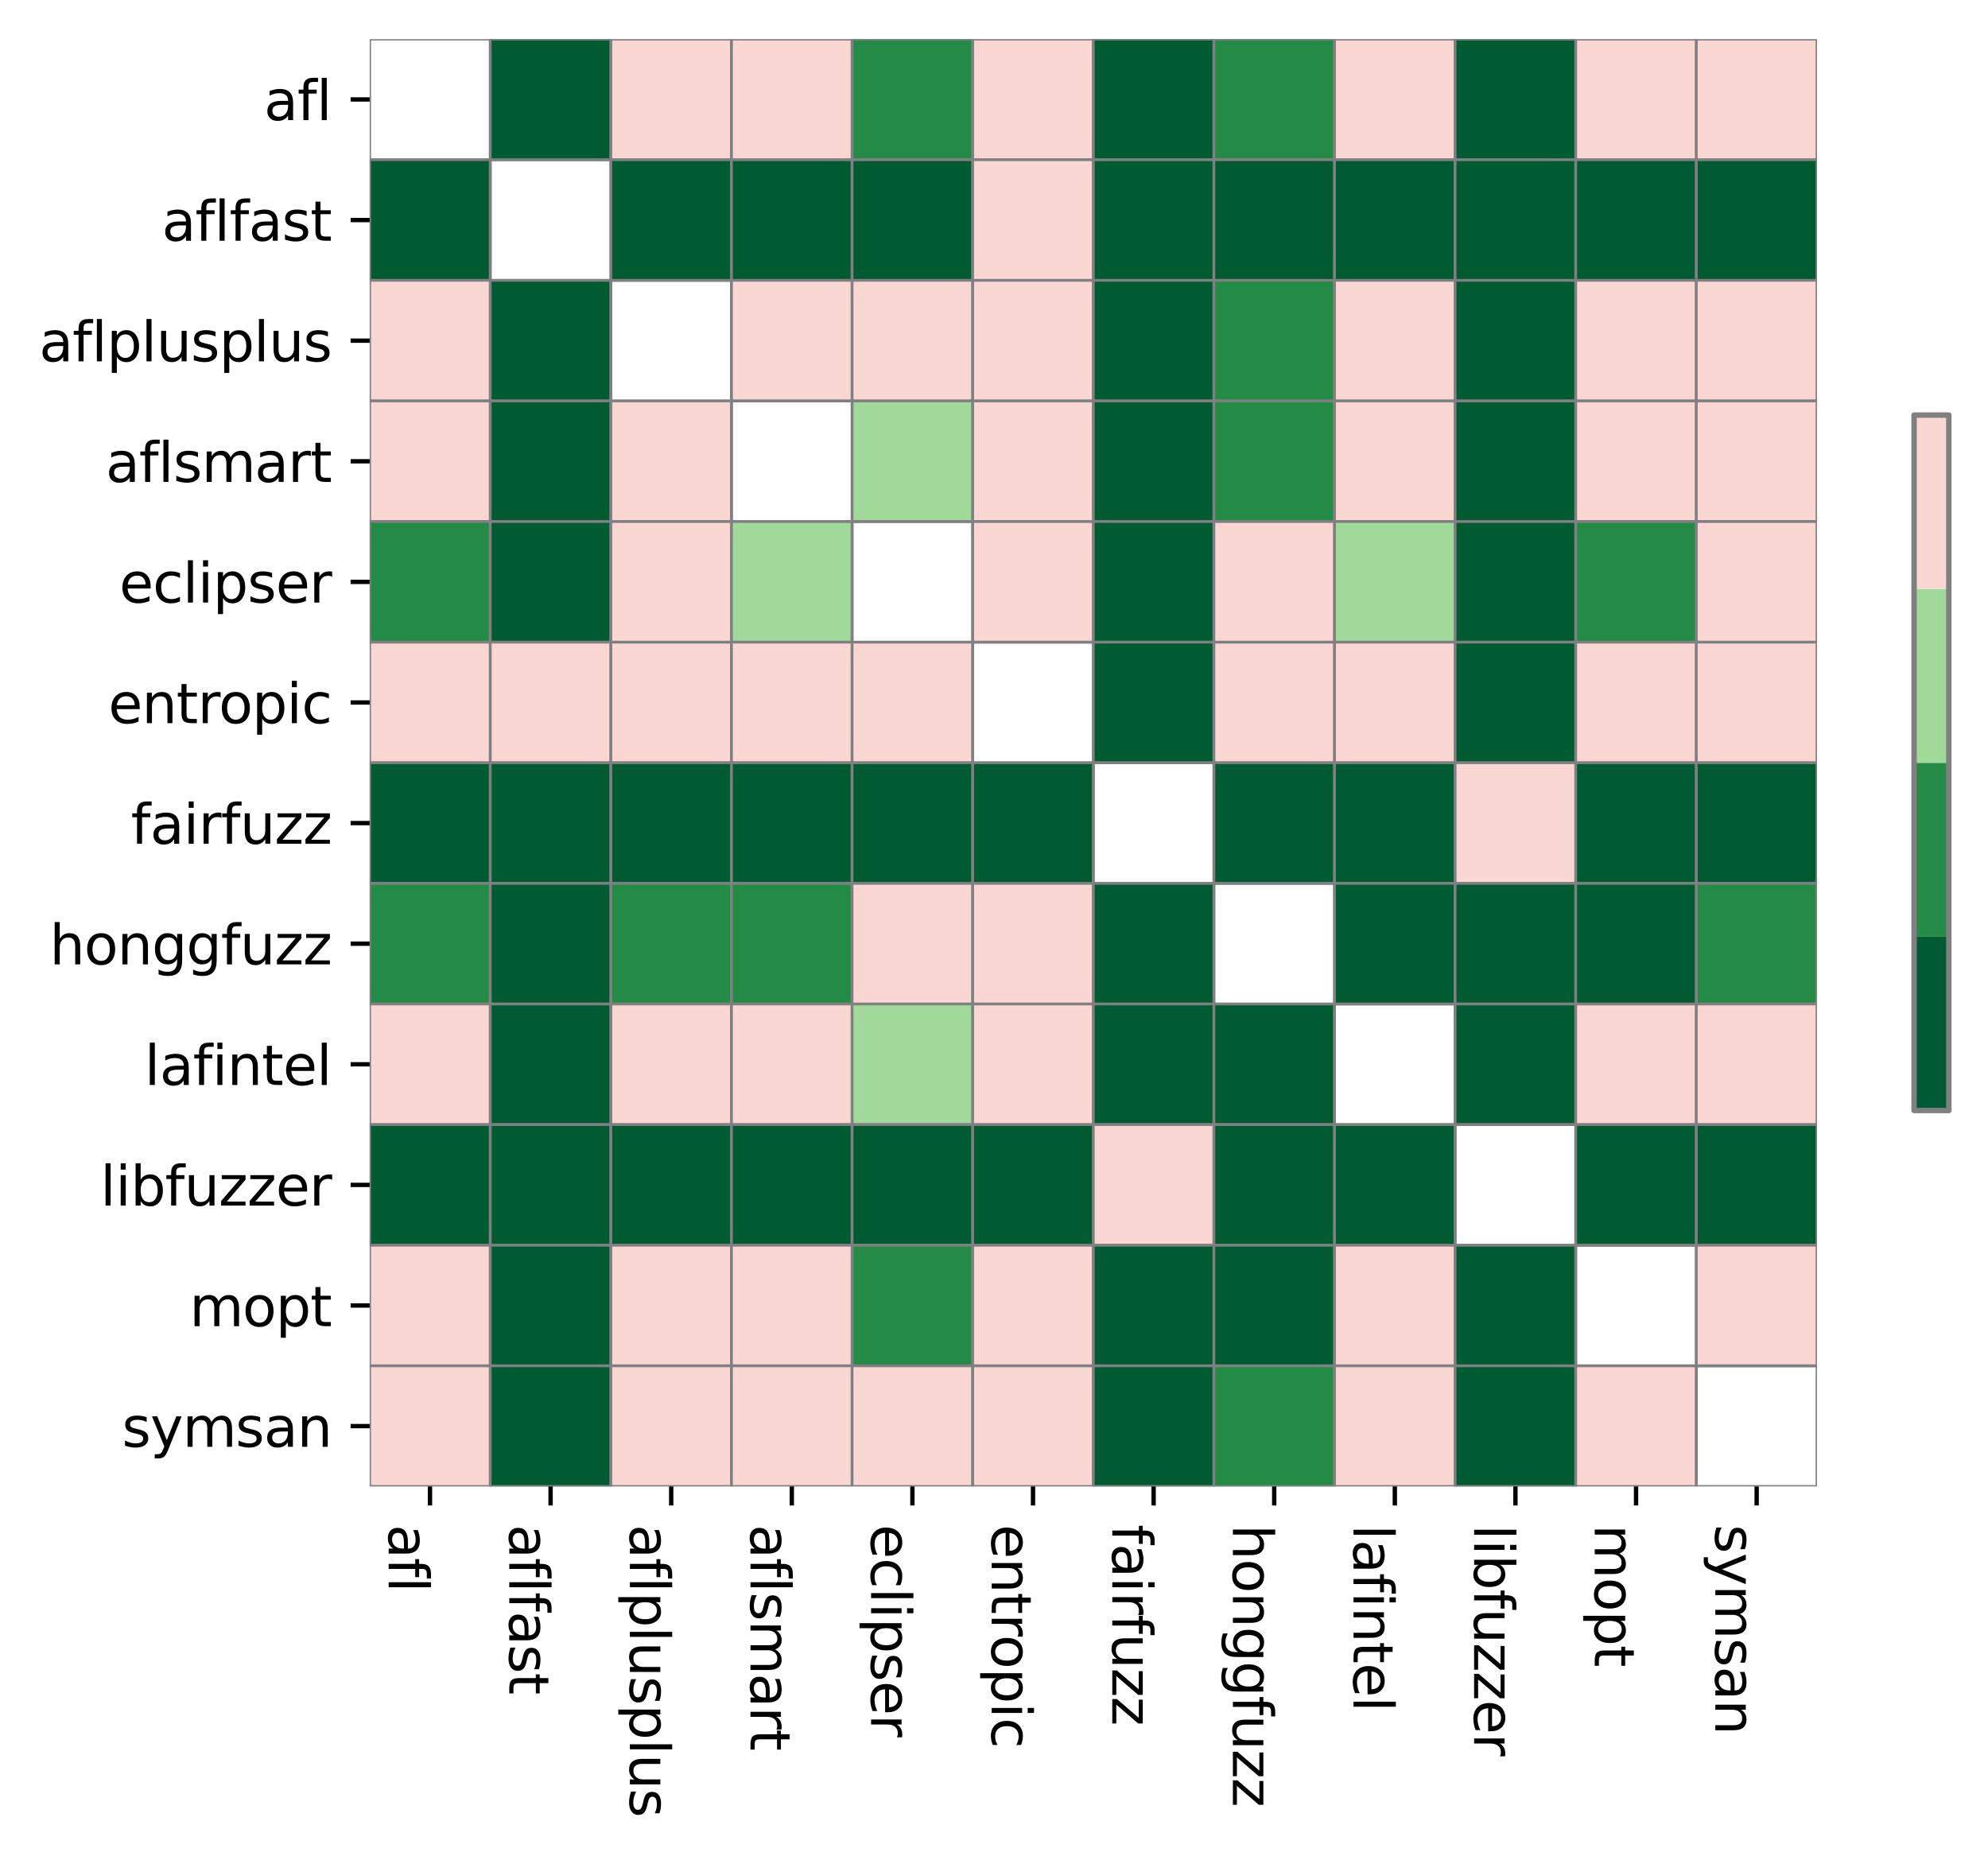 <?xml version="1.0" encoding="utf-8" standalone="no"?>
<!DOCTYPE svg PUBLIC "-//W3C//DTD SVG 1.1//EN"
  "http://www.w3.org/Graphics/SVG/1.1/DTD/svg11.dtd">
<svg xmlns:xlink="http://www.w3.org/1999/xlink" width="365.535pt" height="341.285pt" viewBox="0 0 365.535 341.285" xmlns="http://www.w3.org/2000/svg" version="1.1">
 <defs>
  <style type="text/css">*{stroke-linejoin: round; stroke-linecap: butt}</style>
 </defs>
 <g id="figure_1">
  <g id="patch_1">
   <path d="M 0 341.285 
L 365.535 341.285 
L 365.535 0 
L 0 0 
z
" style="fill: #ffffff"/>
  </g>
  <g id="axes_1">
   <g id="patch_2">
    <path d="M 67.973 273.312 
L 334.085 273.312 
L 334.085 7.2 
L 67.973 7.2 
z
" style="fill: #ffffff"/>
   </g>
   <g id="QuadMesh_1">
    <path d="M 67.973 7.2 
L 90.149 7.2 
L 90.149 29.376 
L 67.973 29.376 
L 67.973 7.2 
" clip-path="url(#p42f19a0f9f)" style="fill: none; stroke: #808080; stroke-width: 0.5"/>
    <path d="M 90.149 7.2 
L 112.325 7.2 
L 112.325 29.376 
L 90.149 29.376 
L 90.149 7.2 
" clip-path="url(#p42f19a0f9f)" style="fill: #005a32; stroke: #808080; stroke-width: 0.5"/>
    <path d="M 112.325 7.2 
L 134.501 7.2 
L 134.501 29.376 
L 112.325 29.376 
L 112.325 7.2 
" clip-path="url(#p42f19a0f9f)" style="fill: #fbd7d4; stroke: #808080; stroke-width: 0.5"/>
    <path d="M 134.501 7.2 
L 156.677 7.2 
L 156.677 29.376 
L 134.501 29.376 
L 134.501 7.2 
" clip-path="url(#p42f19a0f9f)" style="fill: #fbd7d4; stroke: #808080; stroke-width: 0.5"/>
    <path d="M 156.677 7.2 
L 178.853 7.2 
L 178.853 29.376 
L 156.677 29.376 
L 156.677 7.2 
" clip-path="url(#p42f19a0f9f)" style="fill: #238b45; stroke: #808080; stroke-width: 0.5"/>
    <path d="M 178.853 7.2 
L 201.029 7.2 
L 201.029 29.376 
L 178.853 29.376 
L 178.853 7.2 
" clip-path="url(#p42f19a0f9f)" style="fill: #fbd7d4; stroke: #808080; stroke-width: 0.5"/>
    <path d="M 201.029 7.2 
L 223.205 7.2 
L 223.205 29.376 
L 201.029 29.376 
L 201.029 7.2 
" clip-path="url(#p42f19a0f9f)" style="fill: #005a32; stroke: #808080; stroke-width: 0.5"/>
    <path d="M 223.205 7.2 
L 245.381 7.2 
L 245.381 29.376 
L 223.205 29.376 
L 223.205 7.2 
" clip-path="url(#p42f19a0f9f)" style="fill: #238b45; stroke: #808080; stroke-width: 0.5"/>
    <path d="M 245.381 7.2 
L 267.557 7.2 
L 267.557 29.376 
L 245.381 29.376 
L 245.381 7.2 
" clip-path="url(#p42f19a0f9f)" style="fill: #fbd7d4; stroke: #808080; stroke-width: 0.5"/>
    <path d="M 267.557 7.2 
L 289.733 7.2 
L 289.733 29.376 
L 267.557 29.376 
L 267.557 7.2 
" clip-path="url(#p42f19a0f9f)" style="fill: #005a32; stroke: #808080; stroke-width: 0.5"/>
    <path d="M 289.733 7.2 
L 311.909 7.2 
L 311.909 29.376 
L 289.733 29.376 
L 289.733 7.2 
" clip-path="url(#p42f19a0f9f)" style="fill: #fbd7d4; stroke: #808080; stroke-width: 0.5"/>
    <path d="M 311.909 7.2 
L 334.085 7.2 
L 334.085 29.376 
L 311.909 29.376 
L 311.909 7.2 
" clip-path="url(#p42f19a0f9f)" style="fill: #fbd7d4; stroke: #808080; stroke-width: 0.5"/>
    <path d="M 67.973 29.376 
L 90.149 29.376 
L 90.149 51.552 
L 67.973 51.552 
L 67.973 29.376 
" clip-path="url(#p42f19a0f9f)" style="fill: #005a32; stroke: #808080; stroke-width: 0.5"/>
    <path d="M 90.149 29.376 
L 112.325 29.376 
L 112.325 51.552 
L 90.149 51.552 
L 90.149 29.376 
" clip-path="url(#p42f19a0f9f)" style="fill: none; stroke: #808080; stroke-width: 0.5"/>
    <path d="M 112.325 29.376 
L 134.501 29.376 
L 134.501 51.552 
L 112.325 51.552 
L 112.325 29.376 
" clip-path="url(#p42f19a0f9f)" style="fill: #005a32; stroke: #808080; stroke-width: 0.5"/>
    <path d="M 134.501 29.376 
L 156.677 29.376 
L 156.677 51.552 
L 134.501 51.552 
L 134.501 29.376 
" clip-path="url(#p42f19a0f9f)" style="fill: #005a32; stroke: #808080; stroke-width: 0.5"/>
    <path d="M 156.677 29.376 
L 178.853 29.376 
L 178.853 51.552 
L 156.677 51.552 
L 156.677 29.376 
" clip-path="url(#p42f19a0f9f)" style="fill: #005a32; stroke: #808080; stroke-width: 0.5"/>
    <path d="M 178.853 29.376 
L 201.029 29.376 
L 201.029 51.552 
L 178.853 51.552 
L 178.853 29.376 
" clip-path="url(#p42f19a0f9f)" style="fill: #fbd7d4; stroke: #808080; stroke-width: 0.5"/>
    <path d="M 201.029 29.376 
L 223.205 29.376 
L 223.205 51.552 
L 201.029 51.552 
L 201.029 29.376 
" clip-path="url(#p42f19a0f9f)" style="fill: #005a32; stroke: #808080; stroke-width: 0.5"/>
    <path d="M 223.205 29.376 
L 245.381 29.376 
L 245.381 51.552 
L 223.205 51.552 
L 223.205 29.376 
" clip-path="url(#p42f19a0f9f)" style="fill: #005a32; stroke: #808080; stroke-width: 0.5"/>
    <path d="M 245.381 29.376 
L 267.557 29.376 
L 267.557 51.552 
L 245.381 51.552 
L 245.381 29.376 
" clip-path="url(#p42f19a0f9f)" style="fill: #005a32; stroke: #808080; stroke-width: 0.5"/>
    <path d="M 267.557 29.376 
L 289.733 29.376 
L 289.733 51.552 
L 267.557 51.552 
L 267.557 29.376 
" clip-path="url(#p42f19a0f9f)" style="fill: #005a32; stroke: #808080; stroke-width: 0.5"/>
    <path d="M 289.733 29.376 
L 311.909 29.376 
L 311.909 51.552 
L 289.733 51.552 
L 289.733 29.376 
" clip-path="url(#p42f19a0f9f)" style="fill: #005a32; stroke: #808080; stroke-width: 0.5"/>
    <path d="M 311.909 29.376 
L 334.085 29.376 
L 334.085 51.552 
L 311.909 51.552 
L 311.909 29.376 
" clip-path="url(#p42f19a0f9f)" style="fill: #005a32; stroke: #808080; stroke-width: 0.5"/>
    <path d="M 67.973 51.552 
L 90.149 51.552 
L 90.149 73.728 
L 67.973 73.728 
L 67.973 51.552 
" clip-path="url(#p42f19a0f9f)" style="fill: #fbd7d4; stroke: #808080; stroke-width: 0.5"/>
    <path d="M 90.149 51.552 
L 112.325 51.552 
L 112.325 73.728 
L 90.149 73.728 
L 90.149 51.552 
" clip-path="url(#p42f19a0f9f)" style="fill: #005a32; stroke: #808080; stroke-width: 0.5"/>
    <path d="M 112.325 51.552 
L 134.501 51.552 
L 134.501 73.728 
L 112.325 73.728 
L 112.325 51.552 
" clip-path="url(#p42f19a0f9f)" style="fill: none; stroke: #808080; stroke-width: 0.5"/>
    <path d="M 134.501 51.552 
L 156.677 51.552 
L 156.677 73.728 
L 134.501 73.728 
L 134.501 51.552 
" clip-path="url(#p42f19a0f9f)" style="fill: #fbd7d4; stroke: #808080; stroke-width: 0.5"/>
    <path d="M 156.677 51.552 
L 178.853 51.552 
L 178.853 73.728 
L 156.677 73.728 
L 156.677 51.552 
" clip-path="url(#p42f19a0f9f)" style="fill: #fbd7d4; stroke: #808080; stroke-width: 0.5"/>
    <path d="M 178.853 51.552 
L 201.029 51.552 
L 201.029 73.728 
L 178.853 73.728 
L 178.853 51.552 
" clip-path="url(#p42f19a0f9f)" style="fill: #fbd7d4; stroke: #808080; stroke-width: 0.5"/>
    <path d="M 201.029 51.552 
L 223.205 51.552 
L 223.205 73.728 
L 201.029 73.728 
L 201.029 51.552 
" clip-path="url(#p42f19a0f9f)" style="fill: #005a32; stroke: #808080; stroke-width: 0.5"/>
    <path d="M 223.205 51.552 
L 245.381 51.552 
L 245.381 73.728 
L 223.205 73.728 
L 223.205 51.552 
" clip-path="url(#p42f19a0f9f)" style="fill: #238b45; stroke: #808080; stroke-width: 0.5"/>
    <path d="M 245.381 51.552 
L 267.557 51.552 
L 267.557 73.728 
L 245.381 73.728 
L 245.381 51.552 
" clip-path="url(#p42f19a0f9f)" style="fill: #fbd7d4; stroke: #808080; stroke-width: 0.5"/>
    <path d="M 267.557 51.552 
L 289.733 51.552 
L 289.733 73.728 
L 267.557 73.728 
L 267.557 51.552 
" clip-path="url(#p42f19a0f9f)" style="fill: #005a32; stroke: #808080; stroke-width: 0.5"/>
    <path d="M 289.733 51.552 
L 311.909 51.552 
L 311.909 73.728 
L 289.733 73.728 
L 289.733 51.552 
" clip-path="url(#p42f19a0f9f)" style="fill: #fbd7d4; stroke: #808080; stroke-width: 0.5"/>
    <path d="M 311.909 51.552 
L 334.085 51.552 
L 334.085 73.728 
L 311.909 73.728 
L 311.909 51.552 
" clip-path="url(#p42f19a0f9f)" style="fill: #fbd7d4; stroke: #808080; stroke-width: 0.5"/>
    <path d="M 67.973 73.728 
L 90.149 73.728 
L 90.149 95.904 
L 67.973 95.904 
L 67.973 73.728 
" clip-path="url(#p42f19a0f9f)" style="fill: #fbd7d4; stroke: #808080; stroke-width: 0.5"/>
    <path d="M 90.149 73.728 
L 112.325 73.728 
L 112.325 95.904 
L 90.149 95.904 
L 90.149 73.728 
" clip-path="url(#p42f19a0f9f)" style="fill: #005a32; stroke: #808080; stroke-width: 0.5"/>
    <path d="M 112.325 73.728 
L 134.501 73.728 
L 134.501 95.904 
L 112.325 95.904 
L 112.325 73.728 
" clip-path="url(#p42f19a0f9f)" style="fill: #fbd7d4; stroke: #808080; stroke-width: 0.5"/>
    <path d="M 134.501 73.728 
L 156.677 73.728 
L 156.677 95.904 
L 134.501 95.904 
L 134.501 73.728 
" clip-path="url(#p42f19a0f9f)" style="fill: none; stroke: #808080; stroke-width: 0.5"/>
    <path d="M 156.677 73.728 
L 178.853 73.728 
L 178.853 95.904 
L 156.677 95.904 
L 156.677 73.728 
" clip-path="url(#p42f19a0f9f)" style="fill: #a1d99b; stroke: #808080; stroke-width: 0.5"/>
    <path d="M 178.853 73.728 
L 201.029 73.728 
L 201.029 95.904 
L 178.853 95.904 
L 178.853 73.728 
" clip-path="url(#p42f19a0f9f)" style="fill: #fbd7d4; stroke: #808080; stroke-width: 0.5"/>
    <path d="M 201.029 73.728 
L 223.205 73.728 
L 223.205 95.904 
L 201.029 95.904 
L 201.029 73.728 
" clip-path="url(#p42f19a0f9f)" style="fill: #005a32; stroke: #808080; stroke-width: 0.5"/>
    <path d="M 223.205 73.728 
L 245.381 73.728 
L 245.381 95.904 
L 223.205 95.904 
L 223.205 73.728 
" clip-path="url(#p42f19a0f9f)" style="fill: #238b45; stroke: #808080; stroke-width: 0.5"/>
    <path d="M 245.381 73.728 
L 267.557 73.728 
L 267.557 95.904 
L 245.381 95.904 
L 245.381 73.728 
" clip-path="url(#p42f19a0f9f)" style="fill: #fbd7d4; stroke: #808080; stroke-width: 0.5"/>
    <path d="M 267.557 73.728 
L 289.733 73.728 
L 289.733 95.904 
L 267.557 95.904 
L 267.557 73.728 
" clip-path="url(#p42f19a0f9f)" style="fill: #005a32; stroke: #808080; stroke-width: 0.5"/>
    <path d="M 289.733 73.728 
L 311.909 73.728 
L 311.909 95.904 
L 289.733 95.904 
L 289.733 73.728 
" clip-path="url(#p42f19a0f9f)" style="fill: #fbd7d4; stroke: #808080; stroke-width: 0.5"/>
    <path d="M 311.909 73.728 
L 334.085 73.728 
L 334.085 95.904 
L 311.909 95.904 
L 311.909 73.728 
" clip-path="url(#p42f19a0f9f)" style="fill: #fbd7d4; stroke: #808080; stroke-width: 0.5"/>
    <path d="M 67.973 95.904 
L 90.149 95.904 
L 90.149 118.08 
L 67.973 118.08 
L 67.973 95.904 
" clip-path="url(#p42f19a0f9f)" style="fill: #238b45; stroke: #808080; stroke-width: 0.5"/>
    <path d="M 90.149 95.904 
L 112.325 95.904 
L 112.325 118.08 
L 90.149 118.08 
L 90.149 95.904 
" clip-path="url(#p42f19a0f9f)" style="fill: #005a32; stroke: #808080; stroke-width: 0.5"/>
    <path d="M 112.325 95.904 
L 134.501 95.904 
L 134.501 118.08 
L 112.325 118.08 
L 112.325 95.904 
" clip-path="url(#p42f19a0f9f)" style="fill: #fbd7d4; stroke: #808080; stroke-width: 0.5"/>
    <path d="M 134.501 95.904 
L 156.677 95.904 
L 156.677 118.08 
L 134.501 118.08 
L 134.501 95.904 
" clip-path="url(#p42f19a0f9f)" style="fill: #a1d99b; stroke: #808080; stroke-width: 0.5"/>
    <path d="M 156.677 95.904 
L 178.853 95.904 
L 178.853 118.08 
L 156.677 118.08 
L 156.677 95.904 
" clip-path="url(#p42f19a0f9f)" style="fill: none; stroke: #808080; stroke-width: 0.5"/>
    <path d="M 178.853 95.904 
L 201.029 95.904 
L 201.029 118.08 
L 178.853 118.08 
L 178.853 95.904 
" clip-path="url(#p42f19a0f9f)" style="fill: #fbd7d4; stroke: #808080; stroke-width: 0.5"/>
    <path d="M 201.029 95.904 
L 223.205 95.904 
L 223.205 118.08 
L 201.029 118.08 
L 201.029 95.904 
" clip-path="url(#p42f19a0f9f)" style="fill: #005a32; stroke: #808080; stroke-width: 0.5"/>
    <path d="M 223.205 95.904 
L 245.381 95.904 
L 245.381 118.08 
L 223.205 118.08 
L 223.205 95.904 
" clip-path="url(#p42f19a0f9f)" style="fill: #fbd7d4; stroke: #808080; stroke-width: 0.5"/>
    <path d="M 245.381 95.904 
L 267.557 95.904 
L 267.557 118.08 
L 245.381 118.08 
L 245.381 95.904 
" clip-path="url(#p42f19a0f9f)" style="fill: #a1d99b; stroke: #808080; stroke-width: 0.5"/>
    <path d="M 267.557 95.904 
L 289.733 95.904 
L 289.733 118.08 
L 267.557 118.08 
L 267.557 95.904 
" clip-path="url(#p42f19a0f9f)" style="fill: #005a32; stroke: #808080; stroke-width: 0.5"/>
    <path d="M 289.733 95.904 
L 311.909 95.904 
L 311.909 118.08 
L 289.733 118.08 
L 289.733 95.904 
" clip-path="url(#p42f19a0f9f)" style="fill: #238b45; stroke: #808080; stroke-width: 0.5"/>
    <path d="M 311.909 95.904 
L 334.085 95.904 
L 334.085 118.08 
L 311.909 118.08 
L 311.909 95.904 
" clip-path="url(#p42f19a0f9f)" style="fill: #fbd7d4; stroke: #808080; stroke-width: 0.5"/>
    <path d="M 67.973 118.08 
L 90.149 118.08 
L 90.149 140.256 
L 67.973 140.256 
L 67.973 118.08 
" clip-path="url(#p42f19a0f9f)" style="fill: #fbd7d4; stroke: #808080; stroke-width: 0.5"/>
    <path d="M 90.149 118.08 
L 112.325 118.08 
L 112.325 140.256 
L 90.149 140.256 
L 90.149 118.08 
" clip-path="url(#p42f19a0f9f)" style="fill: #fbd7d4; stroke: #808080; stroke-width: 0.5"/>
    <path d="M 112.325 118.08 
L 134.501 118.08 
L 134.501 140.256 
L 112.325 140.256 
L 112.325 118.08 
" clip-path="url(#p42f19a0f9f)" style="fill: #fbd7d4; stroke: #808080; stroke-width: 0.5"/>
    <path d="M 134.501 118.08 
L 156.677 118.08 
L 156.677 140.256 
L 134.501 140.256 
L 134.501 118.08 
" clip-path="url(#p42f19a0f9f)" style="fill: #fbd7d4; stroke: #808080; stroke-width: 0.5"/>
    <path d="M 156.677 118.08 
L 178.853 118.08 
L 178.853 140.256 
L 156.677 140.256 
L 156.677 118.08 
" clip-path="url(#p42f19a0f9f)" style="fill: #fbd7d4; stroke: #808080; stroke-width: 0.5"/>
    <path d="M 178.853 118.08 
L 201.029 118.08 
L 201.029 140.256 
L 178.853 140.256 
L 178.853 118.08 
" clip-path="url(#p42f19a0f9f)" style="fill: none; stroke: #808080; stroke-width: 0.5"/>
    <path d="M 201.029 118.08 
L 223.205 118.08 
L 223.205 140.256 
L 201.029 140.256 
L 201.029 118.08 
" clip-path="url(#p42f19a0f9f)" style="fill: #005a32; stroke: #808080; stroke-width: 0.5"/>
    <path d="M 223.205 118.08 
L 245.381 118.08 
L 245.381 140.256 
L 223.205 140.256 
L 223.205 118.08 
" clip-path="url(#p42f19a0f9f)" style="fill: #fbd7d4; stroke: #808080; stroke-width: 0.5"/>
    <path d="M 245.381 118.08 
L 267.557 118.08 
L 267.557 140.256 
L 245.381 140.256 
L 245.381 118.08 
" clip-path="url(#p42f19a0f9f)" style="fill: #fbd7d4; stroke: #808080; stroke-width: 0.5"/>
    <path d="M 267.557 118.08 
L 289.733 118.08 
L 289.733 140.256 
L 267.557 140.256 
L 267.557 118.08 
" clip-path="url(#p42f19a0f9f)" style="fill: #005a32; stroke: #808080; stroke-width: 0.5"/>
    <path d="M 289.733 118.08 
L 311.909 118.08 
L 311.909 140.256 
L 289.733 140.256 
L 289.733 118.08 
" clip-path="url(#p42f19a0f9f)" style="fill: #fbd7d4; stroke: #808080; stroke-width: 0.5"/>
    <path d="M 311.909 118.08 
L 334.085 118.08 
L 334.085 140.256 
L 311.909 140.256 
L 311.909 118.08 
" clip-path="url(#p42f19a0f9f)" style="fill: #fbd7d4; stroke: #808080; stroke-width: 0.5"/>
    <path d="M 67.973 140.256 
L 90.149 140.256 
L 90.149 162.432 
L 67.973 162.432 
L 67.973 140.256 
" clip-path="url(#p42f19a0f9f)" style="fill: #005a32; stroke: #808080; stroke-width: 0.5"/>
    <path d="M 90.149 140.256 
L 112.325 140.256 
L 112.325 162.432 
L 90.149 162.432 
L 90.149 140.256 
" clip-path="url(#p42f19a0f9f)" style="fill: #005a32; stroke: #808080; stroke-width: 0.5"/>
    <path d="M 112.325 140.256 
L 134.501 140.256 
L 134.501 162.432 
L 112.325 162.432 
L 112.325 140.256 
" clip-path="url(#p42f19a0f9f)" style="fill: #005a32; stroke: #808080; stroke-width: 0.5"/>
    <path d="M 134.501 140.256 
L 156.677 140.256 
L 156.677 162.432 
L 134.501 162.432 
L 134.501 140.256 
" clip-path="url(#p42f19a0f9f)" style="fill: #005a32; stroke: #808080; stroke-width: 0.5"/>
    <path d="M 156.677 140.256 
L 178.853 140.256 
L 178.853 162.432 
L 156.677 162.432 
L 156.677 140.256 
" clip-path="url(#p42f19a0f9f)" style="fill: #005a32; stroke: #808080; stroke-width: 0.5"/>
    <path d="M 178.853 140.256 
L 201.029 140.256 
L 201.029 162.432 
L 178.853 162.432 
L 178.853 140.256 
" clip-path="url(#p42f19a0f9f)" style="fill: #005a32; stroke: #808080; stroke-width: 0.5"/>
    <path d="M 201.029 140.256 
L 223.205 140.256 
L 223.205 162.432 
L 201.029 162.432 
L 201.029 140.256 
" clip-path="url(#p42f19a0f9f)" style="fill: none; stroke: #808080; stroke-width: 0.5"/>
    <path d="M 223.205 140.256 
L 245.381 140.256 
L 245.381 162.432 
L 223.205 162.432 
L 223.205 140.256 
" clip-path="url(#p42f19a0f9f)" style="fill: #005a32; stroke: #808080; stroke-width: 0.5"/>
    <path d="M 245.381 140.256 
L 267.557 140.256 
L 267.557 162.432 
L 245.381 162.432 
L 245.381 140.256 
" clip-path="url(#p42f19a0f9f)" style="fill: #005a32; stroke: #808080; stroke-width: 0.5"/>
    <path d="M 267.557 140.256 
L 289.733 140.256 
L 289.733 162.432 
L 267.557 162.432 
L 267.557 140.256 
" clip-path="url(#p42f19a0f9f)" style="fill: #fbd7d4; stroke: #808080; stroke-width: 0.5"/>
    <path d="M 289.733 140.256 
L 311.909 140.256 
L 311.909 162.432 
L 289.733 162.432 
L 289.733 140.256 
" clip-path="url(#p42f19a0f9f)" style="fill: #005a32; stroke: #808080; stroke-width: 0.5"/>
    <path d="M 311.909 140.256 
L 334.085 140.256 
L 334.085 162.432 
L 311.909 162.432 
L 311.909 140.256 
" clip-path="url(#p42f19a0f9f)" style="fill: #005a32; stroke: #808080; stroke-width: 0.5"/>
    <path d="M 67.973 162.432 
L 90.149 162.432 
L 90.149 184.608 
L 67.973 184.608 
L 67.973 162.432 
" clip-path="url(#p42f19a0f9f)" style="fill: #238b45; stroke: #808080; stroke-width: 0.5"/>
    <path d="M 90.149 162.432 
L 112.325 162.432 
L 112.325 184.608 
L 90.149 184.608 
L 90.149 162.432 
" clip-path="url(#p42f19a0f9f)" style="fill: #005a32; stroke: #808080; stroke-width: 0.5"/>
    <path d="M 112.325 162.432 
L 134.501 162.432 
L 134.501 184.608 
L 112.325 184.608 
L 112.325 162.432 
" clip-path="url(#p42f19a0f9f)" style="fill: #238b45; stroke: #808080; stroke-width: 0.5"/>
    <path d="M 134.501 162.432 
L 156.677 162.432 
L 156.677 184.608 
L 134.501 184.608 
L 134.501 162.432 
" clip-path="url(#p42f19a0f9f)" style="fill: #238b45; stroke: #808080; stroke-width: 0.5"/>
    <path d="M 156.677 162.432 
L 178.853 162.432 
L 178.853 184.608 
L 156.677 184.608 
L 156.677 162.432 
" clip-path="url(#p42f19a0f9f)" style="fill: #fbd7d4; stroke: #808080; stroke-width: 0.5"/>
    <path d="M 178.853 162.432 
L 201.029 162.432 
L 201.029 184.608 
L 178.853 184.608 
L 178.853 162.432 
" clip-path="url(#p42f19a0f9f)" style="fill: #fbd7d4; stroke: #808080; stroke-width: 0.5"/>
    <path d="M 201.029 162.432 
L 223.205 162.432 
L 223.205 184.608 
L 201.029 184.608 
L 201.029 162.432 
" clip-path="url(#p42f19a0f9f)" style="fill: #005a32; stroke: #808080; stroke-width: 0.5"/>
    <path d="M 223.205 162.432 
L 245.381 162.432 
L 245.381 184.608 
L 223.205 184.608 
L 223.205 162.432 
" clip-path="url(#p42f19a0f9f)" style="fill: none; stroke: #808080; stroke-width: 0.5"/>
    <path d="M 245.381 162.432 
L 267.557 162.432 
L 267.557 184.608 
L 245.381 184.608 
L 245.381 162.432 
" clip-path="url(#p42f19a0f9f)" style="fill: #005a32; stroke: #808080; stroke-width: 0.5"/>
    <path d="M 267.557 162.432 
L 289.733 162.432 
L 289.733 184.608 
L 267.557 184.608 
L 267.557 162.432 
" clip-path="url(#p42f19a0f9f)" style="fill: #005a32; stroke: #808080; stroke-width: 0.5"/>
    <path d="M 289.733 162.432 
L 311.909 162.432 
L 311.909 184.608 
L 289.733 184.608 
L 289.733 162.432 
" clip-path="url(#p42f19a0f9f)" style="fill: #005a32; stroke: #808080; stroke-width: 0.5"/>
    <path d="M 311.909 162.432 
L 334.085 162.432 
L 334.085 184.608 
L 311.909 184.608 
L 311.909 162.432 
" clip-path="url(#p42f19a0f9f)" style="fill: #238b45; stroke: #808080; stroke-width: 0.5"/>
    <path d="M 67.973 184.608 
L 90.149 184.608 
L 90.149 206.784 
L 67.973 206.784 
L 67.973 184.608 
" clip-path="url(#p42f19a0f9f)" style="fill: #fbd7d4; stroke: #808080; stroke-width: 0.5"/>
    <path d="M 90.149 184.608 
L 112.325 184.608 
L 112.325 206.784 
L 90.149 206.784 
L 90.149 184.608 
" clip-path="url(#p42f19a0f9f)" style="fill: #005a32; stroke: #808080; stroke-width: 0.5"/>
    <path d="M 112.325 184.608 
L 134.501 184.608 
L 134.501 206.784 
L 112.325 206.784 
L 112.325 184.608 
" clip-path="url(#p42f19a0f9f)" style="fill: #fbd7d4; stroke: #808080; stroke-width: 0.5"/>
    <path d="M 134.501 184.608 
L 156.677 184.608 
L 156.677 206.784 
L 134.501 206.784 
L 134.501 184.608 
" clip-path="url(#p42f19a0f9f)" style="fill: #fbd7d4; stroke: #808080; stroke-width: 0.5"/>
    <path d="M 156.677 184.608 
L 178.853 184.608 
L 178.853 206.784 
L 156.677 206.784 
L 156.677 184.608 
" clip-path="url(#p42f19a0f9f)" style="fill: #a1d99b; stroke: #808080; stroke-width: 0.5"/>
    <path d="M 178.853 184.608 
L 201.029 184.608 
L 201.029 206.784 
L 178.853 206.784 
L 178.853 184.608 
" clip-path="url(#p42f19a0f9f)" style="fill: #fbd7d4; stroke: #808080; stroke-width: 0.5"/>
    <path d="M 201.029 184.608 
L 223.205 184.608 
L 223.205 206.784 
L 201.029 206.784 
L 201.029 184.608 
" clip-path="url(#p42f19a0f9f)" style="fill: #005a32; stroke: #808080; stroke-width: 0.5"/>
    <path d="M 223.205 184.608 
L 245.381 184.608 
L 245.381 206.784 
L 223.205 206.784 
L 223.205 184.608 
" clip-path="url(#p42f19a0f9f)" style="fill: #005a32; stroke: #808080; stroke-width: 0.5"/>
    <path d="M 245.381 184.608 
L 267.557 184.608 
L 267.557 206.784 
L 245.381 206.784 
L 245.381 184.608 
" clip-path="url(#p42f19a0f9f)" style="fill: none; stroke: #808080; stroke-width: 0.5"/>
    <path d="M 267.557 184.608 
L 289.733 184.608 
L 289.733 206.784 
L 267.557 206.784 
L 267.557 184.608 
" clip-path="url(#p42f19a0f9f)" style="fill: #005a32; stroke: #808080; stroke-width: 0.5"/>
    <path d="M 289.733 184.608 
L 311.909 184.608 
L 311.909 206.784 
L 289.733 206.784 
L 289.733 184.608 
" clip-path="url(#p42f19a0f9f)" style="fill: #fbd7d4; stroke: #808080; stroke-width: 0.5"/>
    <path d="M 311.909 184.608 
L 334.085 184.608 
L 334.085 206.784 
L 311.909 206.784 
L 311.909 184.608 
" clip-path="url(#p42f19a0f9f)" style="fill: #fbd7d4; stroke: #808080; stroke-width: 0.5"/>
    <path d="M 67.973 206.784 
L 90.149 206.784 
L 90.149 228.96 
L 67.973 228.96 
L 67.973 206.784 
" clip-path="url(#p42f19a0f9f)" style="fill: #005a32; stroke: #808080; stroke-width: 0.5"/>
    <path d="M 90.149 206.784 
L 112.325 206.784 
L 112.325 228.96 
L 90.149 228.96 
L 90.149 206.784 
" clip-path="url(#p42f19a0f9f)" style="fill: #005a32; stroke: #808080; stroke-width: 0.5"/>
    <path d="M 112.325 206.784 
L 134.501 206.784 
L 134.501 228.96 
L 112.325 228.96 
L 112.325 206.784 
" clip-path="url(#p42f19a0f9f)" style="fill: #005a32; stroke: #808080; stroke-width: 0.5"/>
    <path d="M 134.501 206.784 
L 156.677 206.784 
L 156.677 228.96 
L 134.501 228.96 
L 134.501 206.784 
" clip-path="url(#p42f19a0f9f)" style="fill: #005a32; stroke: #808080; stroke-width: 0.5"/>
    <path d="M 156.677 206.784 
L 178.853 206.784 
L 178.853 228.96 
L 156.677 228.96 
L 156.677 206.784 
" clip-path="url(#p42f19a0f9f)" style="fill: #005a32; stroke: #808080; stroke-width: 0.5"/>
    <path d="M 178.853 206.784 
L 201.029 206.784 
L 201.029 228.96 
L 178.853 228.96 
L 178.853 206.784 
" clip-path="url(#p42f19a0f9f)" style="fill: #005a32; stroke: #808080; stroke-width: 0.5"/>
    <path d="M 201.029 206.784 
L 223.205 206.784 
L 223.205 228.96 
L 201.029 228.96 
L 201.029 206.784 
" clip-path="url(#p42f19a0f9f)" style="fill: #fbd7d4; stroke: #808080; stroke-width: 0.5"/>
    <path d="M 223.205 206.784 
L 245.381 206.784 
L 245.381 228.96 
L 223.205 228.96 
L 223.205 206.784 
" clip-path="url(#p42f19a0f9f)" style="fill: #005a32; stroke: #808080; stroke-width: 0.5"/>
    <path d="M 245.381 206.784 
L 267.557 206.784 
L 267.557 228.96 
L 245.381 228.96 
L 245.381 206.784 
" clip-path="url(#p42f19a0f9f)" style="fill: #005a32; stroke: #808080; stroke-width: 0.5"/>
    <path d="M 267.557 206.784 
L 289.733 206.784 
L 289.733 228.96 
L 267.557 228.96 
L 267.557 206.784 
" clip-path="url(#p42f19a0f9f)" style="fill: none; stroke: #808080; stroke-width: 0.5"/>
    <path d="M 289.733 206.784 
L 311.909 206.784 
L 311.909 228.96 
L 289.733 228.96 
L 289.733 206.784 
" clip-path="url(#p42f19a0f9f)" style="fill: #005a32; stroke: #808080; stroke-width: 0.5"/>
    <path d="M 311.909 206.784 
L 334.085 206.784 
L 334.085 228.96 
L 311.909 228.96 
L 311.909 206.784 
" clip-path="url(#p42f19a0f9f)" style="fill: #005a32; stroke: #808080; stroke-width: 0.5"/>
    <path d="M 67.973 228.96 
L 90.149 228.96 
L 90.149 251.136 
L 67.973 251.136 
L 67.973 228.96 
" clip-path="url(#p42f19a0f9f)" style="fill: #fbd7d4; stroke: #808080; stroke-width: 0.5"/>
    <path d="M 90.149 228.96 
L 112.325 228.96 
L 112.325 251.136 
L 90.149 251.136 
L 90.149 228.96 
" clip-path="url(#p42f19a0f9f)" style="fill: #005a32; stroke: #808080; stroke-width: 0.5"/>
    <path d="M 112.325 228.96 
L 134.501 228.96 
L 134.501 251.136 
L 112.325 251.136 
L 112.325 228.96 
" clip-path="url(#p42f19a0f9f)" style="fill: #fbd7d4; stroke: #808080; stroke-width: 0.5"/>
    <path d="M 134.501 228.96 
L 156.677 228.96 
L 156.677 251.136 
L 134.501 251.136 
L 134.501 228.96 
" clip-path="url(#p42f19a0f9f)" style="fill: #fbd7d4; stroke: #808080; stroke-width: 0.5"/>
    <path d="M 156.677 228.96 
L 178.853 228.96 
L 178.853 251.136 
L 156.677 251.136 
L 156.677 228.96 
" clip-path="url(#p42f19a0f9f)" style="fill: #238b45; stroke: #808080; stroke-width: 0.5"/>
    <path d="M 178.853 228.96 
L 201.029 228.96 
L 201.029 251.136 
L 178.853 251.136 
L 178.853 228.96 
" clip-path="url(#p42f19a0f9f)" style="fill: #fbd7d4; stroke: #808080; stroke-width: 0.5"/>
    <path d="M 201.029 228.96 
L 223.205 228.96 
L 223.205 251.136 
L 201.029 251.136 
L 201.029 228.96 
" clip-path="url(#p42f19a0f9f)" style="fill: #005a32; stroke: #808080; stroke-width: 0.5"/>
    <path d="M 223.205 228.96 
L 245.381 228.96 
L 245.381 251.136 
L 223.205 251.136 
L 223.205 228.96 
" clip-path="url(#p42f19a0f9f)" style="fill: #005a32; stroke: #808080; stroke-width: 0.5"/>
    <path d="M 245.381 228.96 
L 267.557 228.96 
L 267.557 251.136 
L 245.381 251.136 
L 245.381 228.96 
" clip-path="url(#p42f19a0f9f)" style="fill: #fbd7d4; stroke: #808080; stroke-width: 0.5"/>
    <path d="M 267.557 228.96 
L 289.733 228.96 
L 289.733 251.136 
L 267.557 251.136 
L 267.557 228.96 
" clip-path="url(#p42f19a0f9f)" style="fill: #005a32; stroke: #808080; stroke-width: 0.5"/>
    <path d="M 289.733 228.96 
L 311.909 228.96 
L 311.909 251.136 
L 289.733 251.136 
L 289.733 228.96 
" clip-path="url(#p42f19a0f9f)" style="fill: none; stroke: #808080; stroke-width: 0.5"/>
    <path d="M 311.909 228.96 
L 334.085 228.96 
L 334.085 251.136 
L 311.909 251.136 
L 311.909 228.96 
" clip-path="url(#p42f19a0f9f)" style="fill: #fbd7d4; stroke: #808080; stroke-width: 0.5"/>
    <path d="M 67.973 251.136 
L 90.149 251.136 
L 90.149 273.312 
L 67.973 273.312 
L 67.973 251.136 
" clip-path="url(#p42f19a0f9f)" style="fill: #fbd7d4; stroke: #808080; stroke-width: 0.5"/>
    <path d="M 90.149 251.136 
L 112.325 251.136 
L 112.325 273.312 
L 90.149 273.312 
L 90.149 251.136 
" clip-path="url(#p42f19a0f9f)" style="fill: #005a32; stroke: #808080; stroke-width: 0.5"/>
    <path d="M 112.325 251.136 
L 134.501 251.136 
L 134.501 273.312 
L 112.325 273.312 
L 112.325 251.136 
" clip-path="url(#p42f19a0f9f)" style="fill: #fbd7d4; stroke: #808080; stroke-width: 0.5"/>
    <path d="M 134.501 251.136 
L 156.677 251.136 
L 156.677 273.312 
L 134.501 273.312 
L 134.501 251.136 
" clip-path="url(#p42f19a0f9f)" style="fill: #fbd7d4; stroke: #808080; stroke-width: 0.5"/>
    <path d="M 156.677 251.136 
L 178.853 251.136 
L 178.853 273.312 
L 156.677 273.312 
L 156.677 251.136 
" clip-path="url(#p42f19a0f9f)" style="fill: #fbd7d4; stroke: #808080; stroke-width: 0.5"/>
    <path d="M 178.853 251.136 
L 201.029 251.136 
L 201.029 273.312 
L 178.853 273.312 
L 178.853 251.136 
" clip-path="url(#p42f19a0f9f)" style="fill: #fbd7d4; stroke: #808080; stroke-width: 0.5"/>
    <path d="M 201.029 251.136 
L 223.205 251.136 
L 223.205 273.312 
L 201.029 273.312 
L 201.029 251.136 
" clip-path="url(#p42f19a0f9f)" style="fill: #005a32; stroke: #808080; stroke-width: 0.5"/>
    <path d="M 223.205 251.136 
L 245.381 251.136 
L 245.381 273.312 
L 223.205 273.312 
L 223.205 251.136 
" clip-path="url(#p42f19a0f9f)" style="fill: #238b45; stroke: #808080; stroke-width: 0.5"/>
    <path d="M 245.381 251.136 
L 267.557 251.136 
L 267.557 273.312 
L 245.381 273.312 
L 245.381 251.136 
" clip-path="url(#p42f19a0f9f)" style="fill: #fbd7d4; stroke: #808080; stroke-width: 0.5"/>
    <path d="M 267.557 251.136 
L 289.733 251.136 
L 289.733 273.312 
L 267.557 273.312 
L 267.557 251.136 
" clip-path="url(#p42f19a0f9f)" style="fill: #005a32; stroke: #808080; stroke-width: 0.5"/>
    <path d="M 289.733 251.136 
L 311.909 251.136 
L 311.909 273.312 
L 289.733 273.312 
L 289.733 251.136 
" clip-path="url(#p42f19a0f9f)" style="fill: #fbd7d4; stroke: #808080; stroke-width: 0.5"/>
    <path d="M 311.909 251.136 
L 334.085 251.136 
L 334.085 273.312 
L 311.909 273.312 
L 311.909 251.136 
" clip-path="url(#p42f19a0f9f)" style="fill: none; stroke: #808080; stroke-width: 0.5"/>
   </g>
   <g id="matplotlib.axis_1">
    <g id="xtick_1">
     <g id="line2d_1">
      <defs>
       <path id="m76d7495c6d" d="M 0 0 
L 0 3.5 
" style="stroke: #000000; stroke-width: 0.8"/>
      </defs>
      <g>
       <use xlink:href="#m76d7495c6d" x="79.061" y="273.312" style="stroke: #000000; stroke-width: 0.8"/>
      </g>
     </g>
     <g id="text_1">
      <!-- afl -->
      <g transform="translate(71.463 280.312)rotate(-270)scale(0.1 -0.1)">
       <defs>
        <path id="DejaVuSans-61" d="M 2194 1759 
Q 1497 1759 1228 1600 
Q 959 1441 959 1056 
Q 959 750 1161 570 
Q 1363 391 1709 391 
Q 2188 391 2477 730 
Q 2766 1069 2766 1631 
L 2766 1759 
L 2194 1759 
z
M 3341 1997 
L 3341 0 
L 2766 0 
L 2766 531 
Q 2569 213 2275 61 
Q 1981 -91 1556 -91 
Q 1019 -91 701 211 
Q 384 513 384 1019 
Q 384 1609 779 1909 
Q 1175 2209 1959 2209 
L 2766 2209 
L 2766 2266 
Q 2766 2663 2505 2880 
Q 2244 3097 1772 3097 
Q 1472 3097 1187 3025 
Q 903 2953 641 2809 
L 641 3341 
Q 956 3463 1253 3523 
Q 1550 3584 1831 3584 
Q 2591 3584 2966 3190 
Q 3341 2797 3341 1997 
z
" transform="scale(0.016)"/>
        <path id="DejaVuSans-66" d="M 2375 4863 
L 2375 4384 
L 1825 4384 
Q 1516 4384 1395 4259 
Q 1275 4134 1275 3809 
L 1275 3500 
L 2222 3500 
L 2222 3053 
L 1275 3053 
L 1275 0 
L 697 0 
L 697 3053 
L 147 3053 
L 147 3500 
L 697 3500 
L 697 3744 
Q 697 4328 969 4595 
Q 1241 4863 1831 4863 
L 2375 4863 
z
" transform="scale(0.016)"/>
        <path id="DejaVuSans-6c" d="M 603 4863 
L 1178 4863 
L 1178 0 
L 603 0 
L 603 4863 
z
" transform="scale(0.016)"/>
       </defs>
       <use xlink:href="#DejaVuSans-61"/>
       <use xlink:href="#DejaVuSans-66" x="61.279"/>
       <use xlink:href="#DejaVuSans-6c" x="96.484"/>
      </g>
     </g>
    </g>
    <g id="xtick_2">
     <g id="line2d_2">
      <g>
       <use xlink:href="#m76d7495c6d" x="101.237" y="273.312" style="stroke: #000000; stroke-width: 0.8"/>
      </g>
     </g>
     <g id="text_2">
      <!-- aflfast -->
      <g transform="translate(93.639 280.312)rotate(-270)scale(0.1 -0.1)">
       <defs>
        <path id="DejaVuSans-73" d="M 2834 3397 
L 2834 2853 
Q 2591 2978 2328 3040 
Q 2066 3103 1784 3103 
Q 1356 3103 1142 2972 
Q 928 2841 928 2578 
Q 928 2378 1081 2264 
Q 1234 2150 1697 2047 
L 1894 2003 
Q 2506 1872 2764 1633 
Q 3022 1394 3022 966 
Q 3022 478 2636 193 
Q 2250 -91 1575 -91 
Q 1294 -91 989 -36 
Q 684 19 347 128 
L 347 722 
Q 666 556 975 473 
Q 1284 391 1588 391 
Q 1994 391 2212 530 
Q 2431 669 2431 922 
Q 2431 1156 2273 1281 
Q 2116 1406 1581 1522 
L 1381 1569 
Q 847 1681 609 1914 
Q 372 2147 372 2553 
Q 372 3047 722 3315 
Q 1072 3584 1716 3584 
Q 2034 3584 2315 3537 
Q 2597 3491 2834 3397 
z
" transform="scale(0.016)"/>
        <path id="DejaVuSans-74" d="M 1172 4494 
L 1172 3500 
L 2356 3500 
L 2356 3053 
L 1172 3053 
L 1172 1153 
Q 1172 725 1289 603 
Q 1406 481 1766 481 
L 2356 481 
L 2356 0 
L 1766 0 
Q 1100 0 847 248 
Q 594 497 594 1153 
L 594 3053 
L 172 3053 
L 172 3500 
L 594 3500 
L 594 4494 
L 1172 4494 
z
" transform="scale(0.016)"/>
       </defs>
       <use xlink:href="#DejaVuSans-61"/>
       <use xlink:href="#DejaVuSans-66" x="61.279"/>
       <use xlink:href="#DejaVuSans-6c" x="96.484"/>
       <use xlink:href="#DejaVuSans-66" x="124.268"/>
       <use xlink:href="#DejaVuSans-61" x="159.473"/>
       <use xlink:href="#DejaVuSans-73" x="220.752"/>
       <use xlink:href="#DejaVuSans-74" x="272.852"/>
      </g>
     </g>
    </g>
    <g id="xtick_3">
     <g id="line2d_3">
      <g>
       <use xlink:href="#m76d7495c6d" x="123.413" y="273.312" style="stroke: #000000; stroke-width: 0.8"/>
      </g>
     </g>
     <g id="text_3">
      <!-- aflplusplus -->
      <g transform="translate(115.815 280.312)rotate(-270)scale(0.1 -0.1)">
       <defs>
        <path id="DejaVuSans-70" d="M 1159 525 
L 1159 -1331 
L 581 -1331 
L 581 3500 
L 1159 3500 
L 1159 2969 
Q 1341 3281 1617 3432 
Q 1894 3584 2278 3584 
Q 2916 3584 3314 3078 
Q 3713 2572 3713 1747 
Q 3713 922 3314 415 
Q 2916 -91 2278 -91 
Q 1894 -91 1617 61 
Q 1341 213 1159 525 
z
M 3116 1747 
Q 3116 2381 2855 2742 
Q 2594 3103 2138 3103 
Q 1681 3103 1420 2742 
Q 1159 2381 1159 1747 
Q 1159 1113 1420 752 
Q 1681 391 2138 391 
Q 2594 391 2855 752 
Q 3116 1113 3116 1747 
z
" transform="scale(0.016)"/>
        <path id="DejaVuSans-75" d="M 544 1381 
L 544 3500 
L 1119 3500 
L 1119 1403 
Q 1119 906 1312 657 
Q 1506 409 1894 409 
Q 2359 409 2629 706 
Q 2900 1003 2900 1516 
L 2900 3500 
L 3475 3500 
L 3475 0 
L 2900 0 
L 2900 538 
Q 2691 219 2414 64 
Q 2138 -91 1772 -91 
Q 1169 -91 856 284 
Q 544 659 544 1381 
z
M 1991 3584 
L 1991 3584 
z
" transform="scale(0.016)"/>
       </defs>
       <use xlink:href="#DejaVuSans-61"/>
       <use xlink:href="#DejaVuSans-66" x="61.279"/>
       <use xlink:href="#DejaVuSans-6c" x="96.484"/>
       <use xlink:href="#DejaVuSans-70" x="124.268"/>
       <use xlink:href="#DejaVuSans-6c" x="187.744"/>
       <use xlink:href="#DejaVuSans-75" x="215.527"/>
       <use xlink:href="#DejaVuSans-73" x="278.906"/>
       <use xlink:href="#DejaVuSans-70" x="331.006"/>
       <use xlink:href="#DejaVuSans-6c" x="394.482"/>
       <use xlink:href="#DejaVuSans-75" x="422.266"/>
       <use xlink:href="#DejaVuSans-73" x="485.645"/>
      </g>
     </g>
    </g>
    <g id="xtick_4">
     <g id="line2d_4">
      <g>
       <use xlink:href="#m76d7495c6d" x="145.589" y="273.312" style="stroke: #000000; stroke-width: 0.8"/>
      </g>
     </g>
     <g id="text_4">
      <!-- aflsmart -->
      <g transform="translate(137.991 280.312)rotate(-270)scale(0.1 -0.1)">
       <defs>
        <path id="DejaVuSans-6d" d="M 3328 2828 
Q 3544 3216 3844 3400 
Q 4144 3584 4550 3584 
Q 5097 3584 5394 3201 
Q 5691 2819 5691 2113 
L 5691 0 
L 5113 0 
L 5113 2094 
Q 5113 2597 4934 2840 
Q 4756 3084 4391 3084 
Q 3944 3084 3684 2787 
Q 3425 2491 3425 1978 
L 3425 0 
L 2847 0 
L 2847 2094 
Q 2847 2600 2669 2842 
Q 2491 3084 2119 3084 
Q 1678 3084 1418 2786 
Q 1159 2488 1159 1978 
L 1159 0 
L 581 0 
L 581 3500 
L 1159 3500 
L 1159 2956 
Q 1356 3278 1631 3431 
Q 1906 3584 2284 3584 
Q 2666 3584 2933 3390 
Q 3200 3197 3328 2828 
z
" transform="scale(0.016)"/>
        <path id="DejaVuSans-72" d="M 2631 2963 
Q 2534 3019 2420 3045 
Q 2306 3072 2169 3072 
Q 1681 3072 1420 2755 
Q 1159 2438 1159 1844 
L 1159 0 
L 581 0 
L 581 3500 
L 1159 3500 
L 1159 2956 
Q 1341 3275 1631 3429 
Q 1922 3584 2338 3584 
Q 2397 3584 2469 3576 
Q 2541 3569 2628 3553 
L 2631 2963 
z
" transform="scale(0.016)"/>
       </defs>
       <use xlink:href="#DejaVuSans-61"/>
       <use xlink:href="#DejaVuSans-66" x="61.279"/>
       <use xlink:href="#DejaVuSans-6c" x="96.484"/>
       <use xlink:href="#DejaVuSans-73" x="124.268"/>
       <use xlink:href="#DejaVuSans-6d" x="176.367"/>
       <use xlink:href="#DejaVuSans-61" x="273.779"/>
       <use xlink:href="#DejaVuSans-72" x="335.059"/>
       <use xlink:href="#DejaVuSans-74" x="376.172"/>
      </g>
     </g>
    </g>
    <g id="xtick_5">
     <g id="line2d_5">
      <g>
       <use xlink:href="#m76d7495c6d" x="167.765" y="273.312" style="stroke: #000000; stroke-width: 0.8"/>
      </g>
     </g>
     <g id="text_5">
      <!-- eclipser -->
      <g transform="translate(160.167 280.312)rotate(-270)scale(0.1 -0.1)">
       <defs>
        <path id="DejaVuSans-65" d="M 3597 1894 
L 3597 1613 
L 953 1613 
Q 991 1019 1311 708 
Q 1631 397 2203 397 
Q 2534 397 2845 478 
Q 3156 559 3463 722 
L 3463 178 
Q 3153 47 2828 -22 
Q 2503 -91 2169 -91 
Q 1331 -91 842 396 
Q 353 884 353 1716 
Q 353 2575 817 3079 
Q 1281 3584 2069 3584 
Q 2775 3584 3186 3129 
Q 3597 2675 3597 1894 
z
M 3022 2063 
Q 3016 2534 2758 2815 
Q 2500 3097 2075 3097 
Q 1594 3097 1305 2825 
Q 1016 2553 972 2059 
L 3022 2063 
z
" transform="scale(0.016)"/>
        <path id="DejaVuSans-63" d="M 3122 3366 
L 3122 2828 
Q 2878 2963 2633 3030 
Q 2388 3097 2138 3097 
Q 1578 3097 1268 2742 
Q 959 2388 959 1747 
Q 959 1106 1268 751 
Q 1578 397 2138 397 
Q 2388 397 2633 464 
Q 2878 531 3122 666 
L 3122 134 
Q 2881 22 2623 -34 
Q 2366 -91 2075 -91 
Q 1284 -91 818 406 
Q 353 903 353 1747 
Q 353 2603 823 3093 
Q 1294 3584 2113 3584 
Q 2378 3584 2631 3529 
Q 2884 3475 3122 3366 
z
" transform="scale(0.016)"/>
        <path id="DejaVuSans-69" d="M 603 3500 
L 1178 3500 
L 1178 0 
L 603 0 
L 603 3500 
z
M 603 4863 
L 1178 4863 
L 1178 4134 
L 603 4134 
L 603 4863 
z
" transform="scale(0.016)"/>
       </defs>
       <use xlink:href="#DejaVuSans-65"/>
       <use xlink:href="#DejaVuSans-63" x="61.523"/>
       <use xlink:href="#DejaVuSans-6c" x="116.504"/>
       <use xlink:href="#DejaVuSans-69" x="144.287"/>
       <use xlink:href="#DejaVuSans-70" x="172.07"/>
       <use xlink:href="#DejaVuSans-73" x="235.547"/>
       <use xlink:href="#DejaVuSans-65" x="287.646"/>
       <use xlink:href="#DejaVuSans-72" x="349.17"/>
      </g>
     </g>
    </g>
    <g id="xtick_6">
     <g id="line2d_6">
      <g>
       <use xlink:href="#m76d7495c6d" x="189.941" y="273.312" style="stroke: #000000; stroke-width: 0.8"/>
      </g>
     </g>
     <g id="text_6">
      <!-- entropic -->
      <g transform="translate(182.343 280.312)rotate(-270)scale(0.1 -0.1)">
       <defs>
        <path id="DejaVuSans-6e" d="M 3513 2113 
L 3513 0 
L 2938 0 
L 2938 2094 
Q 2938 2591 2744 2837 
Q 2550 3084 2163 3084 
Q 1697 3084 1428 2787 
Q 1159 2491 1159 1978 
L 1159 0 
L 581 0 
L 581 3500 
L 1159 3500 
L 1159 2956 
Q 1366 3272 1645 3428 
Q 1925 3584 2291 3584 
Q 2894 3584 3203 3211 
Q 3513 2838 3513 2113 
z
" transform="scale(0.016)"/>
        <path id="DejaVuSans-6f" d="M 1959 3097 
Q 1497 3097 1228 2736 
Q 959 2375 959 1747 
Q 959 1119 1226 758 
Q 1494 397 1959 397 
Q 2419 397 2687 759 
Q 2956 1122 2956 1747 
Q 2956 2369 2687 2733 
Q 2419 3097 1959 3097 
z
M 1959 3584 
Q 2709 3584 3137 3096 
Q 3566 2609 3566 1747 
Q 3566 888 3137 398 
Q 2709 -91 1959 -91 
Q 1206 -91 779 398 
Q 353 888 353 1747 
Q 353 2609 779 3096 
Q 1206 3584 1959 3584 
z
" transform="scale(0.016)"/>
       </defs>
       <use xlink:href="#DejaVuSans-65"/>
       <use xlink:href="#DejaVuSans-6e" x="61.523"/>
       <use xlink:href="#DejaVuSans-74" x="124.902"/>
       <use xlink:href="#DejaVuSans-72" x="164.111"/>
       <use xlink:href="#DejaVuSans-6f" x="202.975"/>
       <use xlink:href="#DejaVuSans-70" x="264.156"/>
       <use xlink:href="#DejaVuSans-69" x="327.633"/>
       <use xlink:href="#DejaVuSans-63" x="355.416"/>
      </g>
     </g>
    </g>
    <g id="xtick_7">
     <g id="line2d_7">
      <g>
       <use xlink:href="#m76d7495c6d" x="212.117" y="273.312" style="stroke: #000000; stroke-width: 0.8"/>
      </g>
     </g>
     <g id="text_7">
      <!-- fairfuzz -->
      <g transform="translate(204.519 280.312)rotate(-270)scale(0.1 -0.1)">
       <defs>
        <path id="DejaVuSans-7a" d="M 353 3500 
L 3084 3500 
L 3084 2975 
L 922 459 
L 3084 459 
L 3084 0 
L 275 0 
L 275 525 
L 2438 3041 
L 353 3041 
L 353 3500 
z
" transform="scale(0.016)"/>
       </defs>
       <use xlink:href="#DejaVuSans-66"/>
       <use xlink:href="#DejaVuSans-61" x="35.205"/>
       <use xlink:href="#DejaVuSans-69" x="96.484"/>
       <use xlink:href="#DejaVuSans-72" x="124.268"/>
       <use xlink:href="#DejaVuSans-66" x="165.381"/>
       <use xlink:href="#DejaVuSans-75" x="200.586"/>
       <use xlink:href="#DejaVuSans-7a" x="263.965"/>
       <use xlink:href="#DejaVuSans-7a" x="316.455"/>
      </g>
     </g>
    </g>
    <g id="xtick_8">
     <g id="line2d_8">
      <g>
       <use xlink:href="#m76d7495c6d" x="234.293" y="273.312" style="stroke: #000000; stroke-width: 0.8"/>
      </g>
     </g>
     <g id="text_8">
      <!-- honggfuzz -->
      <g transform="translate(226.695 280.312)rotate(-270)scale(0.1 -0.1)">
       <defs>
        <path id="DejaVuSans-68" d="M 3513 2113 
L 3513 0 
L 2938 0 
L 2938 2094 
Q 2938 2591 2744 2837 
Q 2550 3084 2163 3084 
Q 1697 3084 1428 2787 
Q 1159 2491 1159 1978 
L 1159 0 
L 581 0 
L 581 4863 
L 1159 4863 
L 1159 2956 
Q 1366 3272 1645 3428 
Q 1925 3584 2291 3584 
Q 2894 3584 3203 3211 
Q 3513 2838 3513 2113 
z
" transform="scale(0.016)"/>
        <path id="DejaVuSans-67" d="M 2906 1791 
Q 2906 2416 2648 2759 
Q 2391 3103 1925 3103 
Q 1463 3103 1205 2759 
Q 947 2416 947 1791 
Q 947 1169 1205 825 
Q 1463 481 1925 481 
Q 2391 481 2648 825 
Q 2906 1169 2906 1791 
z
M 3481 434 
Q 3481 -459 3084 -895 
Q 2688 -1331 1869 -1331 
Q 1566 -1331 1297 -1286 
Q 1028 -1241 775 -1147 
L 775 -588 
Q 1028 -725 1275 -790 
Q 1522 -856 1778 -856 
Q 2344 -856 2625 -561 
Q 2906 -266 2906 331 
L 2906 616 
Q 2728 306 2450 153 
Q 2172 0 1784 0 
Q 1141 0 747 490 
Q 353 981 353 1791 
Q 353 2603 747 3093 
Q 1141 3584 1784 3584 
Q 2172 3584 2450 3431 
Q 2728 3278 2906 2969 
L 2906 3500 
L 3481 3500 
L 3481 434 
z
" transform="scale(0.016)"/>
       </defs>
       <use xlink:href="#DejaVuSans-68"/>
       <use xlink:href="#DejaVuSans-6f" x="63.379"/>
       <use xlink:href="#DejaVuSans-6e" x="124.561"/>
       <use xlink:href="#DejaVuSans-67" x="187.939"/>
       <use xlink:href="#DejaVuSans-67" x="251.416"/>
       <use xlink:href="#DejaVuSans-66" x="314.893"/>
       <use xlink:href="#DejaVuSans-75" x="350.098"/>
       <use xlink:href="#DejaVuSans-7a" x="413.477"/>
       <use xlink:href="#DejaVuSans-7a" x="465.967"/>
      </g>
     </g>
    </g>
    <g id="xtick_9">
     <g id="line2d_9">
      <g>
       <use xlink:href="#m76d7495c6d" x="256.469" y="273.312" style="stroke: #000000; stroke-width: 0.8"/>
      </g>
     </g>
     <g id="text_9">
      <!-- lafintel -->
      <g transform="translate(248.871 280.312)rotate(-270)scale(0.1 -0.1)">
       <use xlink:href="#DejaVuSans-6c"/>
       <use xlink:href="#DejaVuSans-61" x="27.783"/>
       <use xlink:href="#DejaVuSans-66" x="89.062"/>
       <use xlink:href="#DejaVuSans-69" x="124.268"/>
       <use xlink:href="#DejaVuSans-6e" x="152.051"/>
       <use xlink:href="#DejaVuSans-74" x="215.43"/>
       <use xlink:href="#DejaVuSans-65" x="254.639"/>
       <use xlink:href="#DejaVuSans-6c" x="316.162"/>
      </g>
     </g>
    </g>
    <g id="xtick_10">
     <g id="line2d_10">
      <g>
       <use xlink:href="#m76d7495c6d" x="278.645" y="273.312" style="stroke: #000000; stroke-width: 0.8"/>
      </g>
     </g>
     <g id="text_10">
      <!-- libfuzzer -->
      <g transform="translate(271.047 280.312)rotate(-270)scale(0.1 -0.1)">
       <defs>
        <path id="DejaVuSans-62" d="M 3116 1747 
Q 3116 2381 2855 2742 
Q 2594 3103 2138 3103 
Q 1681 3103 1420 2742 
Q 1159 2381 1159 1747 
Q 1159 1113 1420 752 
Q 1681 391 2138 391 
Q 2594 391 2855 752 
Q 3116 1113 3116 1747 
z
M 1159 2969 
Q 1341 3281 1617 3432 
Q 1894 3584 2278 3584 
Q 2916 3584 3314 3078 
Q 3713 2572 3713 1747 
Q 3713 922 3314 415 
Q 2916 -91 2278 -91 
Q 1894 -91 1617 61 
Q 1341 213 1159 525 
L 1159 0 
L 581 0 
L 581 4863 
L 1159 4863 
L 1159 2969 
z
" transform="scale(0.016)"/>
       </defs>
       <use xlink:href="#DejaVuSans-6c"/>
       <use xlink:href="#DejaVuSans-69" x="27.783"/>
       <use xlink:href="#DejaVuSans-62" x="55.566"/>
       <use xlink:href="#DejaVuSans-66" x="119.043"/>
       <use xlink:href="#DejaVuSans-75" x="154.248"/>
       <use xlink:href="#DejaVuSans-7a" x="217.627"/>
       <use xlink:href="#DejaVuSans-7a" x="270.117"/>
       <use xlink:href="#DejaVuSans-65" x="322.607"/>
       <use xlink:href="#DejaVuSans-72" x="384.131"/>
      </g>
     </g>
    </g>
    <g id="xtick_11">
     <g id="line2d_11">
      <g>
       <use xlink:href="#m76d7495c6d" x="300.821" y="273.312" style="stroke: #000000; stroke-width: 0.8"/>
      </g>
     </g>
     <g id="text_11">
      <!-- mopt -->
      <g transform="translate(293.223 280.312)rotate(-270)scale(0.1 -0.1)">
       <use xlink:href="#DejaVuSans-6d"/>
       <use xlink:href="#DejaVuSans-6f" x="97.412"/>
       <use xlink:href="#DejaVuSans-70" x="158.594"/>
       <use xlink:href="#DejaVuSans-74" x="222.07"/>
      </g>
     </g>
    </g>
    <g id="xtick_12">
     <g id="line2d_12">
      <g>
       <use xlink:href="#m76d7495c6d" x="322.997" y="273.312" style="stroke: #000000; stroke-width: 0.8"/>
      </g>
     </g>
     <g id="text_12">
      <!-- symsan -->
      <g transform="translate(315.399 280.312)rotate(-270)scale(0.1 -0.1)">
       <defs>
        <path id="DejaVuSans-79" d="M 2059 -325 
Q 1816 -950 1584 -1140 
Q 1353 -1331 966 -1331 
L 506 -1331 
L 506 -850 
L 844 -850 
Q 1081 -850 1212 -737 
Q 1344 -625 1503 -206 
L 1606 56 
L 191 3500 
L 800 3500 
L 1894 763 
L 2988 3500 
L 3597 3500 
L 2059 -325 
z
" transform="scale(0.016)"/>
       </defs>
       <use xlink:href="#DejaVuSans-73"/>
       <use xlink:href="#DejaVuSans-79" x="52.1"/>
       <use xlink:href="#DejaVuSans-6d" x="111.279"/>
       <use xlink:href="#DejaVuSans-73" x="208.691"/>
       <use xlink:href="#DejaVuSans-61" x="260.791"/>
       <use xlink:href="#DejaVuSans-6e" x="322.07"/>
      </g>
     </g>
    </g>
   </g>
   <g id="matplotlib.axis_2">
    <g id="ytick_1">
     <g id="line2d_13">
      <defs>
       <path id="m04ec266edc" d="M 0 0 
L -3.5 0 
" style="stroke: #000000; stroke-width: 0.8"/>
      </defs>
      <g>
       <use xlink:href="#m04ec266edc" x="67.973" y="18.288" style="stroke: #000000; stroke-width: 0.8"/>
      </g>
     </g>
     <g id="text_13">
      <!-- afl -->
      <g transform="translate(48.547 22.087)scale(0.1 -0.1)">
       <use xlink:href="#DejaVuSans-61"/>
       <use xlink:href="#DejaVuSans-66" x="61.279"/>
       <use xlink:href="#DejaVuSans-6c" x="96.484"/>
      </g>
     </g>
    </g>
    <g id="ytick_2">
     <g id="line2d_14">
      <g>
       <use xlink:href="#m04ec266edc" x="67.973" y="40.464" style="stroke: #000000; stroke-width: 0.8"/>
      </g>
     </g>
     <g id="text_14">
      <!-- aflfast -->
      <g transform="translate(29.769 44.263)scale(0.1 -0.1)">
       <use xlink:href="#DejaVuSans-61"/>
       <use xlink:href="#DejaVuSans-66" x="61.279"/>
       <use xlink:href="#DejaVuSans-6c" x="96.484"/>
       <use xlink:href="#DejaVuSans-66" x="124.268"/>
       <use xlink:href="#DejaVuSans-61" x="159.473"/>
       <use xlink:href="#DejaVuSans-73" x="220.752"/>
       <use xlink:href="#DejaVuSans-74" x="272.852"/>
      </g>
     </g>
    </g>
    <g id="ytick_3">
     <g id="line2d_15">
      <g>
       <use xlink:href="#m04ec266edc" x="67.973" y="62.64" style="stroke: #000000; stroke-width: 0.8"/>
      </g>
     </g>
     <g id="text_15">
      <!-- aflplusplus -->
      <g transform="translate(7.2 66.439)scale(0.1 -0.1)">
       <use xlink:href="#DejaVuSans-61"/>
       <use xlink:href="#DejaVuSans-66" x="61.279"/>
       <use xlink:href="#DejaVuSans-6c" x="96.484"/>
       <use xlink:href="#DejaVuSans-70" x="124.268"/>
       <use xlink:href="#DejaVuSans-6c" x="187.744"/>
       <use xlink:href="#DejaVuSans-75" x="215.527"/>
       <use xlink:href="#DejaVuSans-73" x="278.906"/>
       <use xlink:href="#DejaVuSans-70" x="331.006"/>
       <use xlink:href="#DejaVuSans-6c" x="394.482"/>
       <use xlink:href="#DejaVuSans-75" x="422.266"/>
       <use xlink:href="#DejaVuSans-73" x="485.645"/>
      </g>
     </g>
    </g>
    <g id="ytick_4">
     <g id="line2d_16">
      <g>
       <use xlink:href="#m04ec266edc" x="67.973" y="84.816" style="stroke: #000000; stroke-width: 0.8"/>
      </g>
     </g>
     <g id="text_16">
      <!-- aflsmart -->
      <g transform="translate(19.438 88.615)scale(0.1 -0.1)">
       <use xlink:href="#DejaVuSans-61"/>
       <use xlink:href="#DejaVuSans-66" x="61.279"/>
       <use xlink:href="#DejaVuSans-6c" x="96.484"/>
       <use xlink:href="#DejaVuSans-73" x="124.268"/>
       <use xlink:href="#DejaVuSans-6d" x="176.367"/>
       <use xlink:href="#DejaVuSans-61" x="273.779"/>
       <use xlink:href="#DejaVuSans-72" x="335.059"/>
       <use xlink:href="#DejaVuSans-74" x="376.172"/>
      </g>
     </g>
    </g>
    <g id="ytick_5">
     <g id="line2d_17">
      <g>
       <use xlink:href="#m04ec266edc" x="67.973" y="106.992" style="stroke: #000000; stroke-width: 0.8"/>
      </g>
     </g>
     <g id="text_17">
      <!-- eclipser -->
      <g transform="translate(21.944 110.791)scale(0.1 -0.1)">
       <use xlink:href="#DejaVuSans-65"/>
       <use xlink:href="#DejaVuSans-63" x="61.523"/>
       <use xlink:href="#DejaVuSans-6c" x="116.504"/>
       <use xlink:href="#DejaVuSans-69" x="144.287"/>
       <use xlink:href="#DejaVuSans-70" x="172.07"/>
       <use xlink:href="#DejaVuSans-73" x="235.547"/>
       <use xlink:href="#DejaVuSans-65" x="287.646"/>
       <use xlink:href="#DejaVuSans-72" x="349.17"/>
      </g>
     </g>
    </g>
    <g id="ytick_6">
     <g id="line2d_18">
      <g>
       <use xlink:href="#m04ec266edc" x="67.973" y="129.168" style="stroke: #000000; stroke-width: 0.8"/>
      </g>
     </g>
     <g id="text_18">
      <!-- entropic -->
      <g transform="translate(19.933 132.967)scale(0.1 -0.1)">
       <use xlink:href="#DejaVuSans-65"/>
       <use xlink:href="#DejaVuSans-6e" x="61.523"/>
       <use xlink:href="#DejaVuSans-74" x="124.902"/>
       <use xlink:href="#DejaVuSans-72" x="164.111"/>
       <use xlink:href="#DejaVuSans-6f" x="202.975"/>
       <use xlink:href="#DejaVuSans-70" x="264.156"/>
       <use xlink:href="#DejaVuSans-69" x="327.633"/>
       <use xlink:href="#DejaVuSans-63" x="355.416"/>
      </g>
     </g>
    </g>
    <g id="ytick_7">
     <g id="line2d_19">
      <g>
       <use xlink:href="#m04ec266edc" x="67.973" y="151.344" style="stroke: #000000; stroke-width: 0.8"/>
      </g>
     </g>
     <g id="text_19">
      <!-- fairfuzz -->
      <g transform="translate(24.081 155.143)scale(0.1 -0.1)">
       <use xlink:href="#DejaVuSans-66"/>
       <use xlink:href="#DejaVuSans-61" x="35.205"/>
       <use xlink:href="#DejaVuSans-69" x="96.484"/>
       <use xlink:href="#DejaVuSans-72" x="124.268"/>
       <use xlink:href="#DejaVuSans-66" x="165.381"/>
       <use xlink:href="#DejaVuSans-75" x="200.586"/>
       <use xlink:href="#DejaVuSans-7a" x="263.965"/>
       <use xlink:href="#DejaVuSans-7a" x="316.455"/>
      </g>
     </g>
    </g>
    <g id="ytick_8">
     <g id="line2d_20">
      <g>
       <use xlink:href="#m04ec266edc" x="67.973" y="173.52" style="stroke: #000000; stroke-width: 0.8"/>
      </g>
     </g>
     <g id="text_20">
      <!-- honggfuzz -->
      <g transform="translate(9.128 177.319)scale(0.1 -0.1)">
       <use xlink:href="#DejaVuSans-68"/>
       <use xlink:href="#DejaVuSans-6f" x="63.379"/>
       <use xlink:href="#DejaVuSans-6e" x="124.561"/>
       <use xlink:href="#DejaVuSans-67" x="187.939"/>
       <use xlink:href="#DejaVuSans-67" x="251.416"/>
       <use xlink:href="#DejaVuSans-66" x="314.893"/>
       <use xlink:href="#DejaVuSans-75" x="350.098"/>
       <use xlink:href="#DejaVuSans-7a" x="413.477"/>
       <use xlink:href="#DejaVuSans-7a" x="465.967"/>
      </g>
     </g>
    </g>
    <g id="ytick_9">
     <g id="line2d_21">
      <g>
       <use xlink:href="#m04ec266edc" x="67.973" y="195.696" style="stroke: #000000; stroke-width: 0.8"/>
      </g>
     </g>
     <g id="text_21">
      <!-- lafintel -->
      <g transform="translate(26.58 199.495)scale(0.1 -0.1)">
       <use xlink:href="#DejaVuSans-6c"/>
       <use xlink:href="#DejaVuSans-61" x="27.783"/>
       <use xlink:href="#DejaVuSans-66" x="89.062"/>
       <use xlink:href="#DejaVuSans-69" x="124.268"/>
       <use xlink:href="#DejaVuSans-6e" x="152.051"/>
       <use xlink:href="#DejaVuSans-74" x="215.43"/>
       <use xlink:href="#DejaVuSans-65" x="254.639"/>
       <use xlink:href="#DejaVuSans-6c" x="316.162"/>
      </g>
     </g>
    </g>
    <g id="ytick_10">
     <g id="line2d_22">
      <g>
       <use xlink:href="#m04ec266edc" x="67.973" y="217.872" style="stroke: #000000; stroke-width: 0.8"/>
      </g>
     </g>
     <g id="text_22">
      <!-- libfuzzer -->
      <g transform="translate(18.45 221.671)scale(0.1 -0.1)">
       <use xlink:href="#DejaVuSans-6c"/>
       <use xlink:href="#DejaVuSans-69" x="27.783"/>
       <use xlink:href="#DejaVuSans-62" x="55.566"/>
       <use xlink:href="#DejaVuSans-66" x="119.043"/>
       <use xlink:href="#DejaVuSans-75" x="154.248"/>
       <use xlink:href="#DejaVuSans-7a" x="217.627"/>
       <use xlink:href="#DejaVuSans-7a" x="270.117"/>
       <use xlink:href="#DejaVuSans-65" x="322.607"/>
       <use xlink:href="#DejaVuSans-72" x="384.131"/>
      </g>
     </g>
    </g>
    <g id="ytick_11">
     <g id="line2d_23">
      <g>
       <use xlink:href="#m04ec266edc" x="67.973" y="240.048" style="stroke: #000000; stroke-width: 0.8"/>
      </g>
     </g>
     <g id="text_23">
      <!-- mopt -->
      <g transform="translate(34.845 243.847)scale(0.1 -0.1)">
       <use xlink:href="#DejaVuSans-6d"/>
       <use xlink:href="#DejaVuSans-6f" x="97.412"/>
       <use xlink:href="#DejaVuSans-70" x="158.594"/>
       <use xlink:href="#DejaVuSans-74" x="222.07"/>
      </g>
     </g>
    </g>
    <g id="ytick_12">
     <g id="line2d_24">
      <g>
       <use xlink:href="#m04ec266edc" x="67.973" y="262.224" style="stroke: #000000; stroke-width: 0.8"/>
      </g>
     </g>
     <g id="text_24">
      <!-- symsan -->
      <g transform="translate(22.43 266.023)scale(0.1 -0.1)">
       <use xlink:href="#DejaVuSans-73"/>
       <use xlink:href="#DejaVuSans-79" x="52.1"/>
       <use xlink:href="#DejaVuSans-6d" x="111.279"/>
       <use xlink:href="#DejaVuSans-73" x="208.691"/>
       <use xlink:href="#DejaVuSans-61" x="260.791"/>
       <use xlink:href="#DejaVuSans-6e" x="322.07"/>
      </g>
     </g>
    </g>
   </g>
  </g>
  <g id="axes_2">
   <g id="patch_3">
    <path d="M 351.941 204.192 
L 358.335 204.192 
L 358.335 76.32 
L 351.941 76.32 
z
" style="fill: #ffffff"/>
   </g>
   <g id="patch_4">
    <path clip-path="url(#p22c887ed33)" style="fill: #ffffff; stroke: #ffffff; stroke-width: 0.01; stroke-linejoin: miter"/>
   </g>
   <g id="QuadMesh_2">
    <path d="M 351.941 204.192 
L 358.335 204.192 
L 358.335 172.224 
L 351.941 172.224 
L 351.941 204.192 
" clip-path="url(#p22c887ed33)" style="fill: #005a32"/>
    <path d="M 351.941 172.224 
L 358.335 172.224 
L 358.335 140.256 
L 351.941 140.256 
L 351.941 172.224 
" clip-path="url(#p22c887ed33)" style="fill: #238b45"/>
    <path d="M 351.941 140.256 
L 358.335 140.256 
L 358.335 108.288 
L 351.941 108.288 
L 351.941 140.256 
" clip-path="url(#p22c887ed33)" style="fill: #a1d99b"/>
    <path d="M 351.941 108.288 
L 358.335 108.288 
L 358.335 76.32 
L 351.941 76.32 
L 351.941 108.288 
" clip-path="url(#p22c887ed33)" style="fill: #fbd7d4"/>
   </g>
   <g id="matplotlib.axis_3">
    <g id="ytick_13">
     <g id="line2d_25"/>
    </g>
    <g id="ytick_14">
     <g id="line2d_26"/>
    </g>
    <g id="ytick_15">
     <g id="line2d_27"/>
    </g>
    <g id="ytick_16">
     <g id="line2d_28"/>
    </g>
   </g>
   <g id="LineCollection_1"/>
   <g id="patch_5">
    <path d="M 351.941 204.192 
L 355.138 204.192 
L 358.335 204.192 
L 358.335 76.32 
L 355.138 76.32 
L 351.941 76.32 
L 351.941 204.192 
z
" style="fill: none; stroke: #808080; stroke-linejoin: miter; stroke-linecap: square"/>
   </g>
  </g>
 </g>
 <defs>
  <clipPath id="p42f19a0f9f">
   <rect x="67.973" y="7.2" width="266.112" height="266.112"/>
  </clipPath>
  <clipPath id="p22c887ed33">
   <rect x="351.941" y="76.32" width="6.394" height="127.872"/>
  </clipPath>
 </defs>
</svg>
